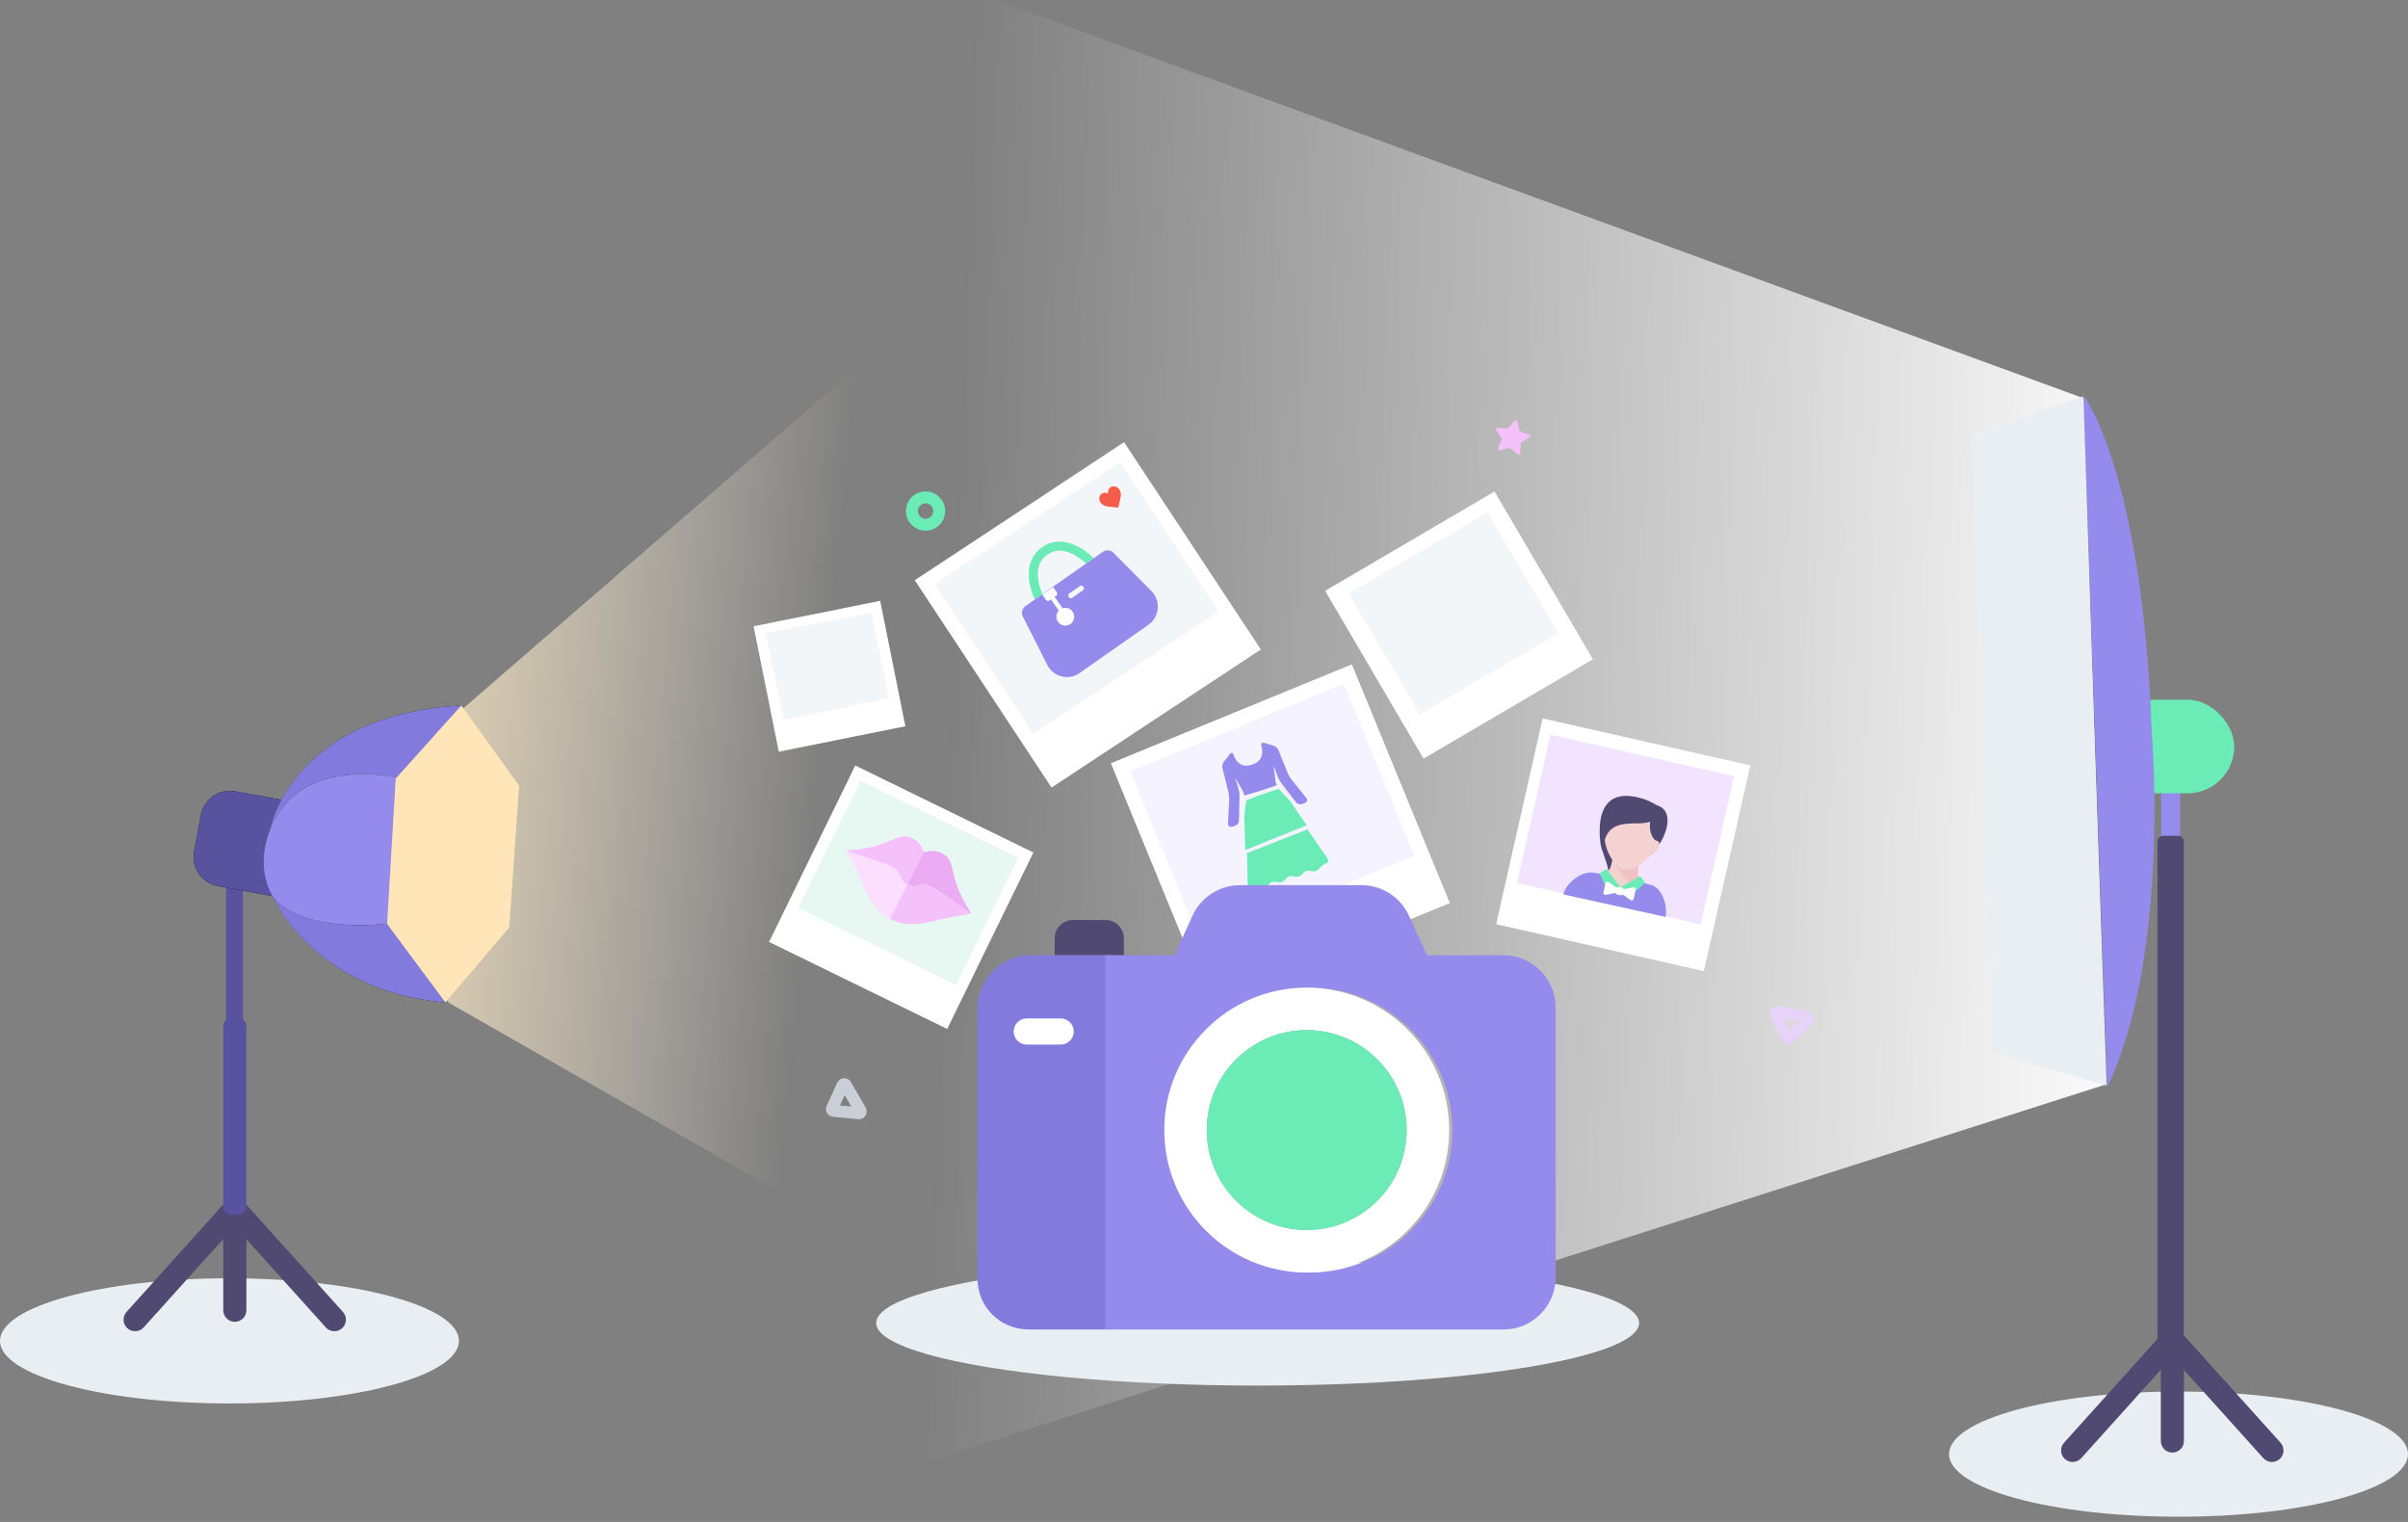 <?xml version="1.0" encoding="UTF-8"?>
<svg width="394px" height="249px" viewBox="0 0 394 249" version="1.1" xmlns="http://www.w3.org/2000/svg" xmlns:xlink="http://www.w3.org/1999/xlink">
    <rect x="0" y="0" width="394" height="249" fill="#808080" stroke="none"/>
    <!-- Generator: Sketch 51.3 (57544) - http://www.bohemiancoding.com/sketch -->
    <title>illustrations</title>
    <desc>Created with Sketch.</desc>
    <defs>
        <linearGradient x1="0%" y1="50.003%" x2="100.016%" y2="50.003%" id="linearGradient-1">
            <stop stop-color="#4C5354" offset="0%"></stop>
            <stop stop-color="#464C4D" offset="6%"></stop>
            <stop stop-color="#313233" offset="32%"></stop>
            <stop stop-color="#292929" offset="48%"></stop>
            <stop stop-color="#282828" offset="51%"></stop>
            <stop stop-color="#191919" offset="100%"></stop>
            <stop stop-color="#313130" offset="100%"></stop>
            <stop stop-color="#403F3E" offset="100%"></stop>
        </linearGradient>
        <linearGradient x1="-21.868%" y1="50.03%" x2="78.114%" y2="50.03%" id="linearGradient-2">
            <stop stop-color="#4C5354" offset="0%"></stop>
            <stop stop-color="#464C4D" offset="6%"></stop>
            <stop stop-color="#313233" offset="32%"></stop>
            <stop stop-color="#292929" offset="48%"></stop>
            <stop stop-color="#282828" offset="51%"></stop>
            <stop stop-color="#191919" offset="100%"></stop>
            <stop stop-color="#313130" offset="100%"></stop>
            <stop stop-color="#403F3E" offset="100%"></stop>
        </linearGradient>
        <linearGradient x1="0%" y1="50.005%" x2="100%" y2="50.005%" id="linearGradient-3">
            <stop stop-color="#4C5354" offset="0%"></stop>
            <stop stop-color="#464C4D" offset="6%"></stop>
            <stop stop-color="#313233" offset="32%"></stop>
            <stop stop-color="#292929" offset="48%"></stop>
            <stop stop-color="#282828" offset="51%"></stop>
            <stop stop-color="#191919" offset="100%"></stop>
            <stop stop-color="#313130" offset="100%"></stop>
            <stop stop-color="#403F3E" offset="100%"></stop>
        </linearGradient>
        <linearGradient x1="57.76%" y1="63.427%" x2="9.698%" y2="35.67%" id="linearGradient-4">
            <stop stop-color="#FFF7E7" stop-opacity="0" offset="0%"></stop>
            <stop stop-color="#FFEAC4" stop-opacity="0.75" offset="100%"></stop>
        </linearGradient>
        <linearGradient x1="15.942%" y1="51.964%" x2="103.933%" y2="59.794%" id="linearGradient-5">
            <stop stop-color="#FFFFFF" stop-opacity="0" offset="0%"></stop>
            <stop stop-color="#FFFFFF" offset="100%"></stop>
        </linearGradient>
    </defs>
    <g id="Timeline-content-request" stroke="none" stroke-width="1" fill="none" fill-rule="evenodd">
        <g id="illustrations" transform="translate(0, -22)">
            <path d="M37.547,251.614 C16.81,251.614 0,247.029 0,241.374 C0,235.718 16.81,231.134 37.547,231.134 C58.284,231.134 75.094,235.718 75.094,241.374 C75.094,247.029 58.284,251.614 37.547,251.614 Z M356.453,270.144 C335.716,270.144 318.906,265.559 318.906,259.903 C318.906,254.248 335.716,249.663 356.453,249.663 C377.19,249.663 394,254.248 394,259.903 C394,265.559 377.19,270.144 356.453,270.144 Z" id="Combined-Shape" fill="#E9EEF3"></path>
            <g id="studion-light1" transform="translate(16.579, 76.069)">
                <polygon id="Rectangle-path" fill="#59529E" points="20.411 90.404 23.156 90.404 23.156 118.51 20.411 118.51"></polygon>
                <path d="M19.954,143.714 L23.734,143.714 L23.734,160.299 C23.734,161.343 22.888,162.189 21.844,162.189 L21.844,162.189 C20.8,162.189 19.954,161.343 19.954,160.299 L19.954,143.714 Z" id="Rectangle-path" fill="#504972" fill-rule="nonzero"></path>
                <path d="M11.163,140.34 L14.943,140.34 L14.943,164.726 C14.943,165.77 14.097,166.616 13.053,166.616 L13.053,166.616 C12.009,166.616 11.163,165.77 11.163,164.726 L11.163,140.34 Z" id="Rectangle-path" fill="#504972" fill-rule="nonzero" transform="translate(13.053, 153.478) rotate(42) translate(-13.053, -153.478) "></path>
                <path d="M28.717,140.34 L32.497,140.34 L32.497,164.726 C32.497,165.77 31.651,166.616 30.607,166.616 L30.607,166.616 C29.563,166.616 28.717,165.77 28.717,164.726 L28.717,140.34 Z" id="Rectangle-path" fill="#504972" fill-rule="nonzero" transform="translate(30.607, 153.478) scale(-1, 1) rotate(42) translate(-30.607, -153.478) "></path>
                <path d="M21.244,112.506 L22.444,112.506 C23.157,112.506 23.734,113.084 23.734,113.796 L23.734,143.345 C23.734,144.057 23.157,144.635 22.444,144.635 L21.244,144.635 C20.532,144.635 19.954,144.057 19.954,143.345 L19.954,113.796 C19.954,113.084 20.532,112.506 21.244,112.506 Z" id="Rectangle-path" fill="#59529E"></path>
                <g id="Group-3" transform="translate(89.145, 85.09) rotate(-22) translate(-89.145, -85.09) translate(19.415, 21.699)">
                    <path d="M18.835,47.098 C18.147,48.184 17.055,48.952 15.8,49.232 C14.544,49.513 13.229,49.282 12.144,48.592 L2.591,42.533 C0.331,41.096 -0.337,38.099 1.099,35.839 L4.348,30.723 C5.037,29.638 6.129,28.87 7.384,28.59 C8.639,28.31 9.954,28.539 11.039,29.229 L20.59,35.288 C21.676,35.976 22.444,37.068 22.724,38.324 C23.004,39.579 22.774,40.894 22.084,41.979 L18.835,47.098 Z" id="Shape" fill="#000000" fill-rule="nonzero"></path>
                    <path d="M18.835,47.098 C18.147,48.184 17.055,48.952 15.8,49.232 C14.544,49.513 13.229,49.282 12.144,48.592 L2.591,42.533 C0.331,41.096 -0.337,38.099 1.099,35.839 L4.348,30.723 C5.037,29.638 6.129,28.87 7.384,28.59 C8.639,28.31 9.954,28.539 11.039,29.229 L20.59,35.288 C21.676,35.976 22.444,37.068 22.724,38.324 C23.004,39.579 22.774,40.894 22.084,41.979 L18.835,47.098 Z" id="Path" fill="#59529E"></path>
                    <path d="M13.849,37.279 C13.849,37.279 23.954,21.04 50.574,30.042 L36.378,37.279 C36.378,37.279 25.319,28.677 13.849,37.279 Z" id="Shape" fill="url(#linearGradient-1)" fill-rule="nonzero"></path>
                    <path d="M13.849,37.279 C13.849,37.279 23.954,21.04 50.574,30.042 L36.378,37.279 C36.378,37.279 25.319,28.677 13.849,37.279 Z" id="Path" fill="#837ADD"></path>
                    <path d="M13.849,37.279 C13.849,37.279 6.748,43.97 12.21,52.571 C12.21,52.571 18.218,58.708 26.138,58.63 L36.525,37.14 C36.525,37.14 22.999,27.313 13.849,37.279 Z" id="Shape" fill="url(#linearGradient-2)" fill-rule="nonzero"></path>
                    <path d="M13.849,37.279 C13.849,37.279 6.748,43.97 12.21,52.571 C12.21,52.571 18.218,58.708 26.138,58.63 L36.525,37.14 C36.525,37.14 22.999,27.313 13.849,37.279 Z" id="Path" fill="#948BEC"></path>
                    <path d="M10.263,47.525 C10.263,47.525 10.572,64.274 29.961,74.125 L26.138,58.645 C26.138,58.645 12.545,55.177 10.263,47.525 Z" id="Shape" fill="url(#linearGradient-3)" fill-rule="nonzero"></path>
                    <path d="M10.263,47.525 C10.263,47.525 10.572,64.274 29.961,74.125 L26.138,58.645 C26.138,58.645 12.545,55.177 10.263,47.525 Z" id="Path" fill="#837ADD"></path>
                    <polygon id="Path-3" fill="url(#linearGradient-4)" points="50.304 30.742 138.934 0.385 71.235 126.1 30.492 74.412 30.158 73.352 26.501 58.689 36.587 37.408"></polygon>
                    <polygon id="Path" fill="#FFE5B8" points="50.577 30.042 36.15 37.117 25.933 58.645 29.961 74.125 44.258 66.658 54.444 45.747"></polygon>
                </g>
            </g>
            <g id="studion-light2" transform="translate(115.079, 0)">
                <rect id="Rectangle-path" fill="#948BEC" fill-rule="nonzero" x="238.522" y="149.514" width="3.127" height="9.425"></rect>
                <path d="M238.859,158.74 L241.307,158.74 C241.821,158.74 242.237,159.157 242.237,159.67 L242.237,243.833 C242.237,244.347 241.821,244.763 241.307,244.763 L238.859,244.763 C238.346,244.763 237.929,244.347 237.929,243.833 L237.929,159.67 C237.929,159.157 238.346,158.74 238.859,158.74 Z" id="Rectangle-path" fill="#504972" fill-rule="nonzero"></path>
                <path d="M238.478,241.176 L242.258,241.176 L242.258,257.76 C242.258,258.804 241.412,259.65 240.368,259.65 L240.368,259.65 C239.324,259.65 238.478,258.804 238.478,257.76 L238.478,241.176 Z" id="Rectangle-path" fill="#504972" fill-rule="nonzero"></path>
                <path d="M229.687,237.801 L233.467,237.801 L233.467,262.188 C233.467,263.231 232.621,264.078 231.577,264.078 L231.577,264.078 C230.533,264.078 229.687,263.231 229.687,262.188 L229.687,237.801 Z" id="Rectangle-path" fill="#504972" fill-rule="nonzero" transform="translate(231.577, 250.939) rotate(42) translate(-231.577, -250.939) "></path>
                <path d="M247.241,237.801 L251.022,237.801 L251.022,262.188 C251.022,263.231 250.175,264.078 249.132,264.078 L249.132,264.078 C248.088,264.078 247.241,263.231 247.241,262.188 L247.241,237.801 Z" id="Rectangle-path" fill="#504972" fill-rule="nonzero" transform="translate(249.132, 250.939) scale(-1, 1) rotate(42) translate(-249.132, -250.939) "></path>
                <rect id="Rectangle-path" fill="#6BEBB6" fill-rule="nonzero" x="230.079" y="136.479" width="20.416" height="15.312" rx="7.656"></rect>
                <g id="Group" transform="translate(121.08, 134.264) rotate(-2) translate(-121.08, -134.264) translate(4.538, 4.556)">
                    <path d="M222.828,85.717 C222.828,85.717 232.12,98.383 232.12,141.451 C232.12,141.451 233.978,177.598 222.828,199.048 L222.828,85.717 Z" id="Shape" fill="#948BEC" fill-rule="nonzero"></path>
                    <path d="M222.858,86.272 L222.594,198.61 L11.596,258.069 C6.812,259.417 1.84,256.631 0.492,251.847 C0.268,251.053 0.155,250.231 0.155,249.406 L0.155,9.211 C0.155,4.24 4.184,0.211 9.155,0.211 C10.315,0.211 11.465,0.435 12.541,0.872 L222.858,86.272 Z" id="Path-6" fill="url(#linearGradient-5)"></path>
                    <polygon id="Shape" fill="#E9EEF3" fill-rule="nonzero" points="222.729 85.993 222.729 198.78 204.284 192.769 204.284 91.619"></polygon>
                </g>
            </g>
            <g id="photos" transform="translate(116.054, 89.723)">
                <rect id="Rectangle-path" fill="#FFFFFF" fill-rule="nonzero" transform="translate(122.673, 34.539) rotate(-120.39) translate(-122.673, -34.539) " x="106.761" y="18.474" width="31.823" height="32.13"></rect>
                <polygon id="Rectangle-path" fill="#F3F6F8" fill-rule="nonzero" transform="translate(121.795, 32.623) rotate(-120.39) translate(-121.795, -32.623) " points="110.342 19.477 133.291 19.477 133.248 45.769 110.298 45.769"></polygon>
                <g id="cosmatic" transform="translate(31.555, 79.08) rotate(-30) translate(-31.555, -79.08) translate(8.637, 56.162)" fill-rule="nonzero">
                    <rect id="Rectangle-path" fill="#FFFFFF" transform="translate(22.795, 22.832) rotate(-33.96) translate(-22.795, -22.832) " x="6.73" y="6.614" width="32.13" height="32.436"></rect>
                    <rect id="Rectangle-path" fill="#E7F7F1" transform="translate(24.972, 21.37) rotate(-33.96) translate(-24.972, -21.37) " x="13.387" y="7.005" width="23.17" height="28.731"></rect>
                    <g id="lips" transform="translate(24.709, 21.819) rotate(57) translate(-24.709, -21.819) translate(13.006, 14.504)">
                        <g id="Shape">
                            <path d="M22.917,6.665 L21.601,5.845 C19.519,4.475 18.207,3.172 17.334,2.111 C16.38,0.956 15.628,0.042 14.177,0.042 C13.277,0.042 12.43,0.391 11.786,1.036 C11.624,1.197 11.356,1.197 11.195,1.036 C10.55,0.391 9.703,0.042 8.803,0.042 C7.352,0.042 6.6,0.956 5.647,2.111 C4.773,3.172 3.551,4.475 1.469,5.845 L0,6.745 L8.09,9.739 L14.764,9.949 L22.917,6.665 Z" fill="#F5C1FB"></path>
                            <path d="M14.764,9.949 L22.917,6.665 L21.601,5.845 C19.519,4.475 18.207,3.172 17.334,2.111 C16.38,0.956 15.628,0.042 14.177,0.042 C13.277,0.042 12.43,0.391 11.786,1.036 C11.705,1.117 11.597,1.157 11.49,1.157 L11.49,9.846 L14.764,9.949 Z" fill="#EBACF3"></path>
                            <path d="M22.917,6.665 L22.676,6.88 C22.676,6.88 19.94,8.841 19.013,9.66 C16.863,11.541 14.633,13.476 11.49,13.476 C8.347,13.476 6.117,11.541 3.967,9.66 C3.04,8.841 1.894,8.008 0.86,7.323 L0.228,6.893 L0,6.745 C7.012,5.832 8.481,5.107 9.918,6.53 C9.918,6.571 10.563,7.189 11.49,7.189 C12.377,7.189 13.008,6.625 13.048,6.544 C14.486,5.107 15.999,5.751 22.917,6.665 Z" fill="#FCDFFF"></path>
                            <path d="M19.013,9.66 C19.94,8.841 22.676,6.88 22.676,6.88 L22.917,6.665 C15.999,5.751 14.486,5.107 13.048,6.544 C13.008,6.625 12.377,7.189 11.49,7.189 L11.49,13.476 C14.633,13.476 16.863,11.541 19.013,9.66 Z" fill="#F5C1FB"></path>
                        </g>
                    </g>
                </g>
                <rect id="Rectangle-path" fill="#FFFFFF" fill-rule="nonzero" transform="translate(19.669, 42.918) rotate(-11.36) translate(-19.669, -42.918) " x="9.104" y="32.453" width="21.128" height="20.93"></rect>
                <polygon id="Rectangle-path" fill="#F3F6F8" fill-rule="nonzero" transform="translate(19.308, 41.198) rotate(-11.36) translate(-19.308, -41.198) " points="10.454 33.937 28.141 34.129 28.162 48.406 10.572 48.458"></polygon>
                <g id="handbag" transform="translate(62.107, 32.754) rotate(-20) translate(-62.107, -32.754) translate(37.239, 7.885)" fill-rule="nonzero">
                    <rect id="Rectangle-path" fill="#FFFFFF" transform="translate(24.665, 24.921) rotate(-13.41) translate(-24.665, -24.921) " x="4.153" y="4.603" width="41.025" height="40.635"></rect>
                    <rect id="Rectangle-path" fill="#F3F6F8" transform="translate(23.891, 21.69) rotate(-13.41) translate(-23.891, -21.69) " x="5.723" y="7.039" width="36.335" height="29.303"></rect>
                    <path d="M34.882,7.372 C35.033,7.013 35.378,6.762 35.779,6.762 C36.319,6.762 36.708,7.226 36.757,7.778 C36.757,7.778 36.783,7.915 36.725,8.162 C36.646,8.498 36.46,8.797 36.209,9.025 L34.882,10.213 L33.578,9.025 C33.327,8.797 33.141,8.498 33.062,8.162 C33.004,7.915 33.03,7.778 33.03,7.778 C33.079,7.226 33.468,6.762 34.008,6.762 C34.409,6.762 34.732,7.013 34.882,7.372 Z" id="Combined-Shape" fill="#F55D4A" transform="translate(34.894, 8.488) rotate(-16) translate(-34.894, -8.488) "></path>
                    <g id="hand-bag" transform="translate(24.203, 21.835) rotate(-15) translate(-24.203, -21.835) translate(13.68, 11.575)">
                        <path d="M20.949,16.232 C20.957,16.278 20.963,16.332 20.969,16.392 C21.182,18.533 19.485,20.385 17.335,20.385 L10.374,20.385 L3.607,20.385 C1.488,20.385 -0.188,18.562 0.017,16.45 C0.022,16.397 0.028,16.349 0.035,16.309 L1.314,7.439 C1.425,6.796 1.982,6.326 2.634,6.326 L10.374,6.326 L18.115,6.326 C18.767,6.326 19.324,6.796 19.434,7.439 L20.949,16.232 Z M11.852,9.611 C12.055,9.611 12.221,9.42 12.221,9.183 C12.221,8.946 12.055,8.754 11.852,8.754 L9.637,8.754 C9.433,8.754 9.268,8.946 9.268,9.183 C9.268,9.42 9.433,9.611 9.637,9.611 L11.852,9.611 Z" id="Combined-Shape" fill="#948BEC"></path>
                        <g id="Group" transform="translate(5.925, 6.326)" fill="#FFFFFF">
                            <path d="M1.484,1.51 L1.484,4.08 L0.761,4.08 L0.761,1.51 L0.468,1.51 C0.231,1.51 0.039,1.315 0.039,1.074 L0.039,0.042 L2.206,0.042 L2.206,1.074 C2.206,1.315 2.014,1.51 1.777,1.51 L1.484,1.51 Z" id="Combined-Shape"></path>
                        </g>
                        <path d="M8.435,11.498 C8.435,12.302 7.783,12.954 6.979,12.954 C6.175,12.954 5.523,12.302 5.523,11.498 C5.523,10.694 6.175,10.042 6.979,10.042 C7.783,10.042 8.435,10.694 8.435,11.498" id="Shape" fill="#FFFFFF"></path>
                        <path d="M16.268,6.326 C15.894,3.987 14.264,0 10.393,0 C6.523,0 4.893,3.987 4.519,6.326 L6.03,6.326 C6.14,5.801 6.372,4.905 6.816,4.022 C7.662,2.341 8.865,1.489 10.393,1.489 C11.921,1.489 13.125,2.341 13.971,4.022 C14.415,4.905 14.647,5.801 14.757,6.326 L16.268,6.326 Z" id="Shape" fill="#6BEBB6"></path>
                    </g>
                </g>
                <path d="M129.049,5.619 C129.012,5.71 129.028,5.809 129.093,5.883 C129.158,5.957 129.254,5.987 129.349,5.961 L130.802,5.571 C130.914,5.542 131.033,5.568 131.121,5.644 L132.266,6.619 C132.341,6.684 132.44,6.698 132.53,6.659 C132.621,6.62 132.678,6.538 132.683,6.44 L132.762,4.938 C132.768,4.822 132.831,4.717 132.929,4.656 L134.211,3.87 C134.295,3.818 134.34,3.728 134.331,3.63 C134.322,3.532 134.261,3.452 134.169,3.417 L132.765,2.878 C132.657,2.837 132.576,2.744 132.549,2.632 L132.197,1.17 C132.174,1.074 132.102,1.004 132.006,0.982 C131.91,0.96 131.815,0.993 131.753,1.07 L130.807,2.238 C130.734,2.328 130.622,2.378 130.506,2.368 L129.007,2.251 C128.909,2.244 128.819,2.289 128.769,2.374 C128.719,2.459 128.721,2.559 128.774,2.642 L129.594,3.903 C129.657,4 129.668,4.122 129.624,4.23 L129.049,5.619 Z" id="Shape" fill="#F5C1FB"></path>
                <path d="M35.392,19.095 C33.62,19.095 32.183,17.659 32.183,15.887 C32.183,14.115 33.62,12.678 35.392,12.678 C37.164,12.678 38.6,14.115 38.6,15.887 C38.6,17.659 37.164,19.095 35.392,19.095 Z M35.392,17.145 C36.087,17.145 36.65,16.582 36.65,15.887 C36.65,15.192 36.087,14.629 35.392,14.629 C34.697,14.629 34.134,15.192 34.134,15.887 C34.134,16.582 34.697,17.145 35.392,17.145 Z" id="Oval-7" fill="#6BEBB6" fill-rule="nonzero"></path>
                <path d="M20.742,113.882 L22.907,113.882 L21.824,112.366 L20.742,113.882 Z M25.265,113.828 C25.672,114.398 25.54,115.19 24.971,115.596 C24.755,115.75 24.498,115.833 24.234,115.833 L19.415,115.833 C18.715,115.833 18.147,115.265 18.147,114.565 C18.147,114.301 18.23,114.043 18.383,113.828 L20.793,110.455 C21.2,109.885 21.991,109.753 22.561,110.16 C22.675,110.241 22.775,110.341 22.856,110.455 L25.265,113.828 Z" id="Triangle-2" fill="#CACFD7" fill-rule="nonzero" transform="translate(21.824, 112.878) scale(1, -1) rotate(-60) translate(-21.824, -112.878) "></path>
                <path d="M175.806,101.204 L177.971,101.204 L176.889,99.688 L175.806,101.204 Z M180.33,101.15 C180.737,101.719 180.605,102.511 180.035,102.918 C179.82,103.072 179.562,103.154 179.298,103.154 L174.479,103.154 C173.779,103.154 173.211,102.587 173.211,101.887 C173.211,101.622 173.294,101.365 173.448,101.15 L175.857,97.777 C176.264,97.207 177.056,97.075 177.626,97.482 C177.739,97.563 177.839,97.663 177.92,97.777 L180.33,101.15 Z" id="Triangle-2" fill="#E6D3F7" fill-rule="nonzero" transform="translate(176.889, 100.2) scale(1, -1) rotate(-10) translate(-176.889, -100.2) "></path>
                <g id="model" transform="translate(149.633, 70.676) rotate(-20) translate(-149.633, -70.676) translate(125.252, 46.295)" fill-rule="nonzero">
                    <rect id="Rectangle-path" fill="#FFFFFF" transform="translate(24.361, 24.174) rotate(-57.26) translate(-24.361, -24.174) " x="7.107" y="6.754" width="34.509" height="34.839"></rect>
                    <rect id="Rectangle-path" fill="#F2E3FF" transform="translate(25.568, 21.96) rotate(-57.265) translate(-25.568, -21.96) " x="13.142" y="6.552" width="24.853" height="30.816"></rect>
                    <g id="Path-2" transform="translate(24.329, 25.441) rotate(32) translate(-24.329, -25.441) translate(15.15, 16.263)">
                        <g id="croupier" transform="translate(0.136, 0)">
                            <path d="M12.856,0.932 C12.146,0.195 8.124,-0.571 5.909,0.616 C3.834,1.729 3.295,4.391 4.648,8.48 C5.072,9.759 6.199,11.015 6.856,12.616 C8.044,15.512 10.044,11.617 12.856,0.932 Z" id="Shape" fill="#504972"></path>
                            <path d="M11.61,11.143 L11.593,11.143 L11.593,10.406 L7.172,10.406 L7.172,11.143 C7.172,11.865 7.169,12.649 6.54,13.124 L6.54,16.356 L9.383,16.356 C9.383,16.356 10.871,16.356 12.225,16.356 L12.225,13.113 C11.612,12.637 11.61,11.859 11.61,11.143 Z" id="Shape" fill="#F5D2D2"></path>
                            <path d="M14.119,13.564 L14.014,13.564 C12.777,13.564 12.174,13.226 11.878,12.745 L11.254,15.458 L7.511,15.458 L6.887,12.745 C6.591,13.226 5.988,13.564 4.751,13.564 L4.646,13.564 C2.727,13.564 0.501,16.149 0.501,18.067 L17.613,18.194 C17.613,16.275 16.038,13.564 14.119,13.564 Z" id="Shape" fill="#948BEC"></path>
                            <path d="M12.225,0.616 L10.014,12.616 L11.593,10.406 C14.935,7.958 16.369,0.616 12.225,0.616 Z" id="Shape" fill="#504972"></path>
                            <path d="M11.909,14.511 C12.024,14.543 12.128,14.559 12.225,14.567 L12.225,13.113 C11.612,12.637 11.61,11.859 11.61,11.143 L11.593,11.143 L11.593,10.406 L8.119,10.406 L7.172,10.722 C7.804,11.432 9.738,13.919 11.909,14.511 Z" id="Shape" fill="#EFC3C3"></path>
                            <path d="M13.804,6.301 C13.804,8.829 11.289,11.985 9.383,11.985 C7.477,11.985 4.962,8.829 4.962,6.301 C4.962,3.772 6.941,2.827 9.383,2.827 C11.824,2.827 13.804,3.772 13.804,6.301 Z" id="Shape" fill="#F5D2D2"></path>
                            <path d="M10.014,1.248 C9.837,1.248 9.261,1.447 8.79,1.622 L8.751,1.564 C8.751,1.564 8.686,1.615 8.574,1.703 C8.312,1.803 8.119,1.879 8.119,1.879 L8.193,2.003 C6.995,2.947 4.576,4.16 4.33,4.406 C4.014,4.722 5.277,8.314 5.277,8.195 C5.277,4.919 8.352,4.555 10.33,4.09 C11.225,3.879 12.435,3.353 12.54,2.827 C12.646,2.301 10.33,1.248 10.014,1.248 Z" id="Shape" fill="#504972"></path>
                            <path d="M11.909,3.143 C11.909,4.774 12.698,6.162 13.784,6.439 C14.379,6.59 14.119,4.722 14.119,4.722 C14.119,4.722 13.277,2.564 13.172,2.511 C13.067,2.458 12.225,0.616 12.225,0.616 L10.33,2.195 L11.909,3.143 Z" id="Shape" fill="#504972"></path>
                            <path d="M13.333,6.329 C13.85,6.211 14.189,6.464 14.189,6.961 C14.189,7.619 13.494,9.231 12.763,8.224 C12.033,7.218 13.333,6.329 13.333,6.329 Z" id="Shape" fill="#F5D2D2"></path>
                            <path d="M9.383,14.99 L9.383,14.99 C8.647,15.725 7.455,15.725 6.719,14.99 C6.644,14.914 6.575,14.833 6.514,14.746 L5.593,13.444 L6.329,12.709 C6.447,12.59 6.638,12.585 6.763,12.697 L9.383,14.99 Z" id="Shape" fill="#6BEBB6"></path>
                            <path d="M9.383,14.99 L9.383,14.99 C10.118,15.725 11.31,15.725 12.046,14.99 C12.121,14.914 12.19,14.833 12.251,14.746 L13.172,13.444 L12.437,12.709 C12.318,12.59 12.127,12.585 12.002,12.697 L9.383,14.99 Z" id="Shape" fill="#6BEBB6"></path>
                            <path d="M10.014,15.937 C10.014,16.111 9.872,16.253 9.698,16.253 L9.067,16.253 C8.893,16.253 8.751,16.111 8.751,15.937 L8.751,15.305 C8.751,15.132 8.893,14.99 9.067,14.99 L9.698,14.99 C9.872,14.99 10.014,15.132 10.014,15.305 L10.014,15.937 Z" id="Shape" fill="#FFFFFF"></path>
                            <path d="M9.067,15.305 L7.296,14.547 C7.088,14.457 6.856,14.61 6.856,14.837 L6.856,16.406 C6.856,16.632 7.088,16.785 7.296,16.696 L9.067,15.937 L9.067,15.305 Z" id="Shape" fill="#FFFFFF"></path>
                            <path d="M9.698,15.305 L11.469,14.547 C11.677,14.457 11.909,14.61 11.909,14.837 L11.909,16.406 C11.909,16.632 11.677,16.785 11.469,16.696 L9.698,15.937 L9.698,15.305 Z" id="Shape" fill="#FFFFFF"></path>
                        </g>
                    </g>
                </g>
                <g id="dress" transform="translate(65.376, 40.967)" fill-rule="nonzero">
                    <rect id="Rectangle-path" fill="#FFFFFF" transform="translate(28.058, 27.62) rotate(-22.31) translate(-28.058, -27.62) " x="6.745" y="6.511" width="42.626" height="42.22"></rect>
                    <rect id="Rectangle-path" fill="#F4F3FF" transform="translate(26.751, 24.427) rotate(-22.31) translate(-26.751, -24.427) " x="7.874" y="9.204" width="37.753" height="30.447"></rect>
                    <g id="Group-5" transform="translate(26.449, 24.355) rotate(-18) translate(-26.449, -24.355) translate(19.282, 13.007)">
                        <path d="M12.196,15.058 L1.372,15.795 L2.456,12.13 C2.542,11.838 2.68,11.364 2.763,11.074 L2.781,11.012 C2.866,10.715 3.041,10.247 3.172,9.967 L3.993,8.208 C4.11,7.956 9.706,7.941 9.715,7.979 C9.736,8.064 9.762,8.142 9.793,8.208 L10.614,9.967 C10.745,10.247 10.92,10.715 11.011,11.033 C11.095,11.326 11.233,11.8 11.318,12.09 L12.196,15.058 Z M13.759,21.294 C13.811,21.471 13.787,21.647 13.691,21.775 C13.598,21.901 13.451,21.97 13.277,21.97 C13.006,21.97 12.569,22.086 12.323,22.222 L11.819,22.503 C11.675,22.583 11.485,22.628 11.284,22.628 C11.083,22.628 10.893,22.583 10.749,22.503 L10.244,22.222 C10.135,22.162 9.981,22.127 9.82,22.127 C9.66,22.127 9.505,22.162 9.396,22.222 L8.892,22.503 C8.747,22.583 8.557,22.628 8.357,22.628 C8.156,22.628 7.966,22.583 7.822,22.503 L7.317,22.222 C7.208,22.162 7.053,22.127 6.893,22.127 C6.733,22.127 6.578,22.162 6.469,22.222 L5.964,22.503 C5.82,22.583 5.63,22.628 5.429,22.628 C5.229,22.628 5.039,22.583 4.894,22.503 L4.39,22.222 C4.281,22.162 4.126,22.127 3.966,22.127 C3.805,22.127 3.651,22.162 3.541,22.222 L3.037,22.503 C2.893,22.583 2.703,22.628 2.502,22.628 C2.301,22.628 2.111,22.583 1.967,22.503 L1.463,22.222 C1.217,22.086 0.78,21.97 0.509,21.97 C0.335,21.97 0.188,21.901 0.095,21.775 C-0.001,21.647 -0.025,21.471 0.027,21.294 L1.48,16.379 L12.113,15.727 L13.759,21.294 Z" id="Combined-Shape" fill="#6BEBB6"></path>
                        <path d="M9.593,7.283 C9.54,7.049 9.527,6.775 9.565,6.585 L10.08,4.065 L10.14,6.027 C10.15,6.34 10.243,6.836 10.347,7.131 L11.69,10.941 C11.807,11.272 12.18,11.53 12.533,11.517 L13.063,11.498 C13.244,11.491 13.397,11.412 13.484,11.281 C13.57,11.15 13.583,10.977 13.519,10.807 L12.099,7.048 C11.996,6.777 11.893,6.305 11.873,6.016 L11.593,1.936 C11.569,1.597 11.332,1.181 11.053,0.988 L9.763,0.102 C9.665,0.034 9.57,0 9.479,0 C9.392,0 9.315,0.032 9.257,0.093 C9.181,0.171 9.143,0.291 9.148,0.439 C9.148,0.45 9.17,1.521 8.483,2.231 C8.078,2.65 7.505,2.863 6.78,2.863 C5.987,2.863 5.377,2.637 4.967,2.193 C4.316,1.488 4.384,0.453 4.385,0.443 C4.397,0.292 4.364,0.171 4.291,0.092 C4.236,0.032 4.162,0 4.077,0 C3.989,0 3.894,0.034 3.796,0.102 L2.506,0.988 C2.227,1.181 1.99,1.597 1.967,1.936 L1.686,6.016 C1.666,6.305 1.563,6.778 1.461,7.048 L0.04,10.807 C-0.024,10.977 -0.011,11.15 0.076,11.281 C0.162,11.412 0.316,11.491 0.496,11.498 L1.026,11.517 C1.378,11.53 1.753,11.272 1.869,10.941 L3.212,7.131 C3.316,6.836 3.409,6.34 3.419,6.027 L3.479,4.065 L3.994,6.585 C4.031,6.765 4.02,7.02 3.975,7.245 C3.951,7.36 9.615,7.383 9.593,7.283 Z" id="Shape" fill="#948BEC"></path>
                    </g>
                </g>
            </g>
            <ellipse id="Oval-2" fill="#E9EEF3" cx="205.777" cy="238.448" rx="62.416" ry="10.24"></ellipse>
            <g id="photo-camera" transform="translate(159.941, 166.767)" fill-rule="nonzero">
                <path d="M12.617,11.518 L12.617,8.751 C12.617,7.094 13.96,5.751 15.617,5.751 L20.946,5.751 C22.603,5.751 23.946,7.094 23.946,8.751 L23.946,11.518 L12.617,11.518 Z" id="Shape" fill="#504972"></path>
                <path d="M21.751,64.378 C21.751,69.101 18.026,72.747 13.303,72.747 L0,72.747 L0,11.512 L13.199,11.512 C17.922,11.512 21.751,15.532 21.751,20.255 L21.751,64.378 Z" id="Shape" fill="#837ADD" transform="translate(10.876, 42.129) scale(-1, 1) translate(-10.876, -42.129) "></path>
                <path d="M94.599,11.518 L94.599,72.746 L29.444,72.746 C24.721,72.746 20.891,68.916 20.891,64.193 L20.891,20.071 C20.891,15.347 24.721,11.518 29.444,11.518 L41.949,11.518 L44.885,5.061 C46.273,2.009 49.317,0.048 52.67,0.049 L72.534,0.049 C75.886,0.048 78.931,2.009 80.319,5.061 L83.254,11.518 L94.599,11.518 Z M84.409,40.117 C84.409,27.246 73.974,16.812 61.102,16.812 C48.231,16.813 37.797,27.248 37.798,40.119 C37.798,52.99 48.233,63.425 61.105,63.423 C73.975,63.422 84.409,52.988 84.409,40.117 Z" id="Shape" fill="#948BEC" transform="translate(57.745, 36.397) scale(-1, 1) translate(-57.745, -36.397) "></path>
                <path d="M53.867,16.812 C66.738,16.812 77.173,27.246 77.173,40.117 C77.173,52.989 66.738,63.423 53.867,63.423 C40.996,63.423 30.561,52.989 30.561,40.117 C30.561,27.246 40.996,16.812 53.867,16.812 Z M70.219,40.117 C70.22,31.086 62.899,23.763 53.867,23.763 C44.834,23.763 37.513,31.085 37.513,40.117 C37.513,49.149 44.835,56.471 53.867,56.47 C62.898,56.469 70.219,49.149 70.219,40.117 Z" id="Shape" fill="#FFFFFF"></path>
                <path d="M53.867,23.765 C62.898,23.767 70.219,31.088 70.218,40.119 C70.217,49.15 62.896,56.471 53.864,56.47 C44.833,56.47 37.513,49.149 37.513,40.117 C37.514,31.086 44.836,23.765 53.867,23.765 Z" id="Shape" fill="#6BEBB6"></path>
                <path d="M13.613,26.134 L8.054,26.134 C6.873,26.134 5.916,25.177 5.916,23.996 C5.916,22.815 6.873,21.858 8.054,21.858 L13.613,21.858 C14.794,21.858 15.751,22.815 15.751,23.996 C15.751,25.177 14.794,26.134 13.613,26.134 Z" id="Shape" fill="#FFFFFF"></path>
            </g>
        </g>
    </g>
</svg>